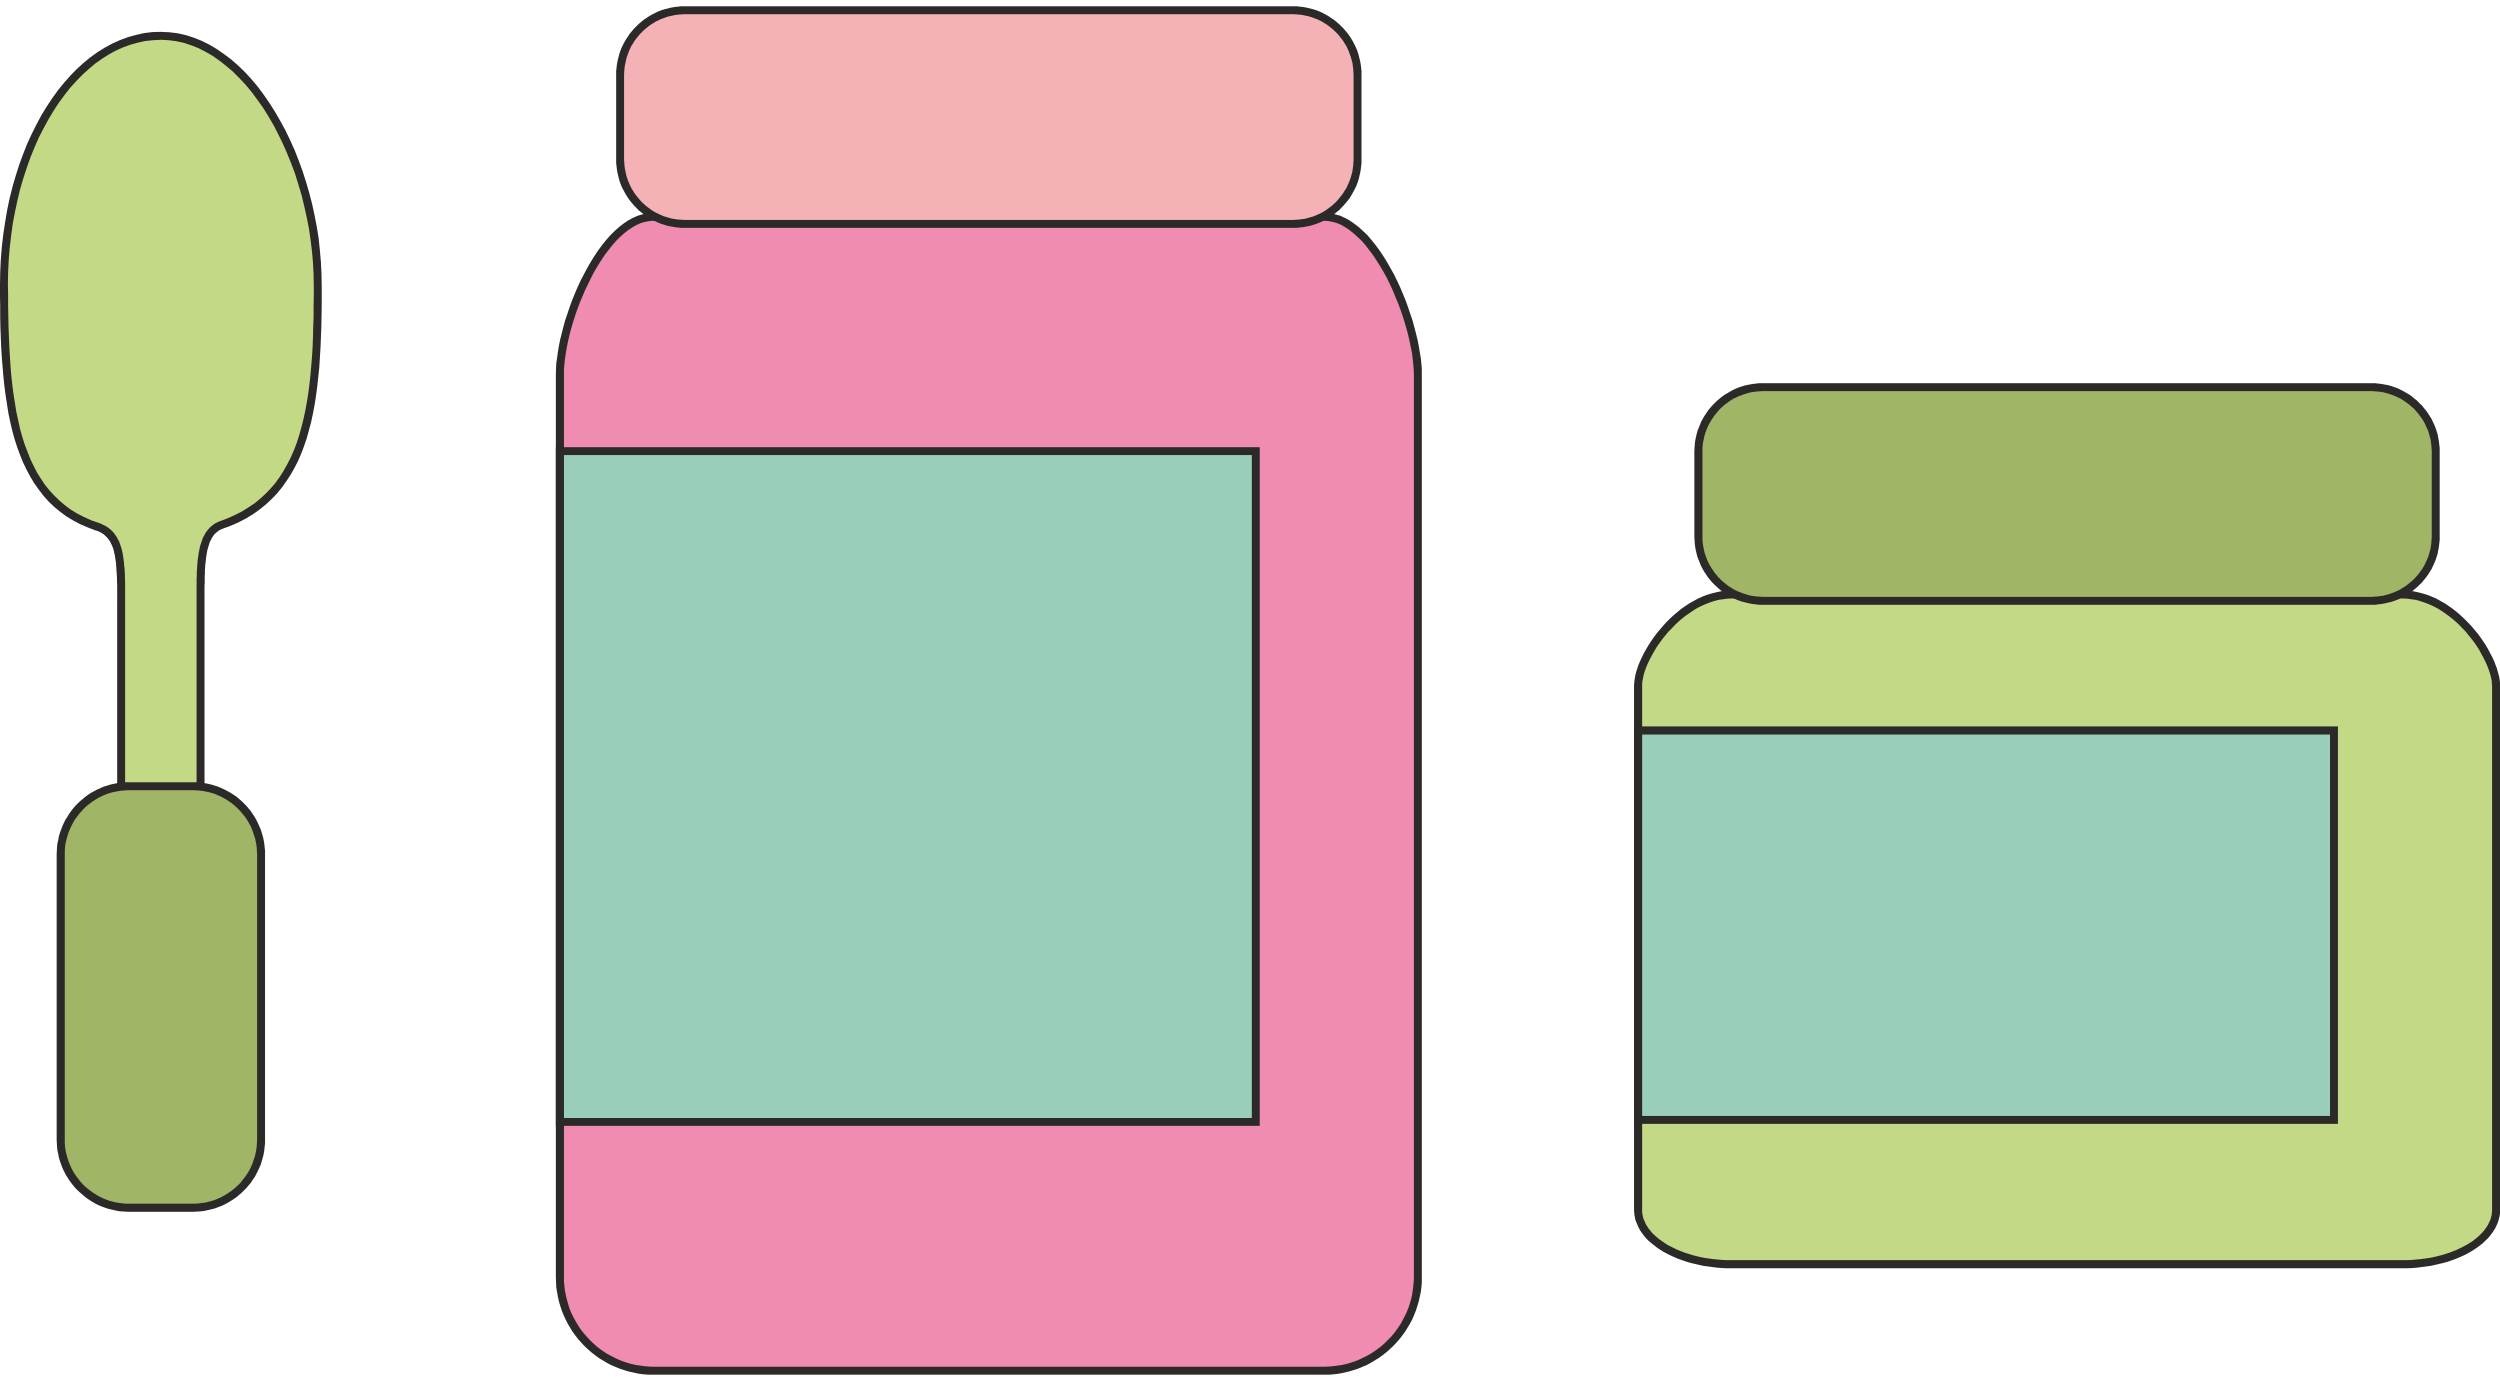 <svg xmlns="http://www.w3.org/2000/svg" width="105" height="58" fill-rule="evenodd" clip-rule="evenodd" image-rendering="optimizeQuality" shape-rendering="geometricPrecision" text-rendering="geometricPrecision" viewBox="0 0 123.1 67.38"><path fill="#F08BB2" d="M32.17 10.37h33.04c2.53 0 4.6 5.21 4.6 7.75v44.46c0 2.53-2.07 4.6-4.6 4.6H32.17c-2.53 0-4.6-2.07-4.6-4.6V18.12c0-2.54 2.07-7.75 4.6-7.75z"/><path fill="#2B2A29" fill-rule="nonzero" d="M65.21 10.56H32.17v-.39h33.04v.39zm4.8 7.56h-.39l-.01-.24-.02-.25-.03-.26-.03-.28-.06-.29-.06-.3-.07-.3-.08-.31-.09-.31-.1-.32-.11-.32-.12-.32-.13-.31-.13-.32-.14-.3-.15-.31-.16-.29-.17-.29-.17-.27-.17-.26-.19-.25-.18-.24-.19-.22-.2-.19-.2-.18-.2-.16-.21-.14-.2-.12-.21-.09-.21-.06-.21-.04-.21-.02v-.39l.26.02.25.05.26.07.24.11.24.13.23.16.22.17.22.2.22.21.2.24.2.25.19.26.18.27.18.29.17.3.17.3.15.31.15.32.14.33.13.32.12.33.11.33.11.32.09.33.08.31.08.32.06.31.05.3.05.29.03.28.02.26v.26zm-.39 44.46V18.12h.39v44.46h-.39zm-4.41 4.8v-.39l.22-.01.23-.02.22-.03.21-.03.22-.05.2-.06.21-.07.2-.08.19-.09.2-.1.18-.1.18-.12.17-.12.17-.13.16-.14.15-.15.15-.15.14-.16.13-.17.12-.17.12-.18.1-.19.1-.19.09-.19.08-.2.07-.21.06-.21.05-.21.03-.21.03-.23.02-.22.01-.22h.39v.24l-.02.25-.03.24-.05.23-.05.23-.07.23-.07.22-.09.22-.09.22-.11.2-.12.2-.12.2-.14.19-.14.18-.15.17-.16.17-.17.16-.17.15-.18.14-.19.14-.2.12-.2.12-.2.11-.22.09-.22.09-.22.07-.23.07-.23.05-.23.05-.24.03-.25.02h-.24zm-33.04-.39h33.04v.39H32.17v-.39zm-4.8-4.41h.4v.22l.02.22.03.23.04.21.05.21.06.21.06.21.08.2.09.19.1.19.11.19.11.18.12.17.14.17.14.16.14.15.16.15.15.14.17.13.17.12.18.12.19.1.19.1.19.09.2.08.21.07.21.06.21.05.22.03.22.03.22.02.22.01v.39h-.24l-.25-.02-.24-.03-.23-.05-.23-.05-.23-.07-.22-.07-.22-.09-.21-.09-.21-.11-.2-.12-.2-.12-.19-.14-.18-.14-.17-.15-.17-.16-.16-.17-.15-.17-.14-.18-.14-.19-.12-.2-.12-.2-.1-.2-.1-.22-.09-.22-.07-.22-.07-.23-.05-.23-.04-.23-.04-.24-.01-.25-.01-.24zm.4-44.46v44.46h-.4V18.12h.4zm4.4-7.95v.39l-.21.02-.21.04-.21.06-.2.09-.21.12-.21.14-.2.16-.2.18-.19.19-.19.22-.19.24-.19.25-.17.26-.17.27-.17.29-.15.29-.15.31-.15.31-.13.31-.13.31-.12.32-.11.32-.1.32-.09.31-.08.31-.07.3-.06.3-.05.29-.04.28-.03.26-.02.25v.24h-.4l.01-.26.01-.26.04-.28.04-.29.05-.3.06-.31.08-.31.08-.32.09-.33.11-.32.11-.33.12-.33.13-.32.14-.33.15-.32.16-.31.16-.3.17-.3.18-.29.18-.27.19-.26.2-.25.21-.24.21-.21.22-.2.22-.17.23-.16.24-.13.25-.11.25-.07.25-.05.26-.02z"/><path fill="#99CFBA" d="M27.57 54.94V21.9h34.27v33.04z"/><path fill="#2B2A29" fill-rule="nonzero" d="M27.77 21.9v33.04h-.4V21.9l.2-.19.2.19zm-.4 0v-.19h.2l-.2.19zm34.47.2H27.57v-.39h34.27l.19.19-.19.2zm0-.39h.19v.19l-.19-.19zm-.2 33.23V21.9h.39v33.04l-.19.19-.2-.19zm.39 0v.19h-.19l.19-.19zm-34.46-.2h34.27v.39H27.57l-.2-.19.2-.2zm0 .39h-.2v-.19l.2.19z"/><path fill="#F5B2B6" d="M33.7.2h29.98c1.74 0 3.16 1.42 3.16 3.16v4.19c0 1.74-1.42 3.17-3.16 3.17H33.7c-1.74 0-3.16-1.43-3.16-3.17V3.36C30.54 1.62 31.96.2 33.7.2z"/><path fill="#2B2A29" fill-rule="nonzero" d="M63.68.39H33.7V0h29.98v.39zm3.36 2.97h-.39l-.01-.15-.01-.15-.02-.15-.02-.14-.04-.14-.04-.15-.05-.13-.05-.14-.06-.13-.06-.13-.08-.12-.07-.12-.09-.12-.09-.11-.09-.11-.1-.1-.1-.1-.11-.09-.11-.09-.12-.09-.12-.07-.12-.08-.13-.06-.13-.06-.14-.05-.13-.05-.14-.04-.15-.03-.14-.03-.15-.02-.15-.01-.15-.01V0h.17l.17.02.17.02.16.03.16.04.16.04.16.05.15.06.15.07.15.08.14.08.13.09.14.09.12.1.13.11.11.11.11.11.11.13.1.12.1.14.08.13.08.14.08.15.07.15.06.15.05.16.04.16.04.16.03.16.02.17.02.17v.17zm-.39 4.19V3.36h.39v4.19h-.39zm-2.97 3.36v-.39l.15-.01.15-.01.15-.02.14-.02.15-.04.14-.04.13-.04.14-.06.13-.06.13-.06.12-.07.12-.08.12-.09.11-.08.11-.1.1-.09.1-.11.09-.11.09-.11.09-.12.07-.12.08-.12.06-.13.06-.13.05-.13.05-.14.04-.14.04-.15.02-.14.02-.15.01-.15.01-.15h.39v.17l-.02.17-.02.17-.03.16-.04.17-.04.16-.05.15-.06.16-.07.14-.08.15-.08.14-.08.14-.1.13-.1.12-.11.13-.11.11-.11.12-.13.1-.12.1-.14.1-.13.08-.14.09-.15.07-.15.07-.15.06-.16.05-.16.05-.16.03-.16.03-.17.02-.17.02h-.17zm-29.98-.39h29.98v.39H33.7v-.39zm-3.36-2.97h.39l.01.15.01.15.02.15.03.14.03.15.04.14.05.14.05.13.06.13.06.13.08.12.07.12.09.12.09.11.09.11.1.11.1.09.11.1.11.08.12.09.12.08.12.07.13.06.13.06.14.06.13.04.14.04.15.04.14.02.15.02.15.01.15.01v.39h-.17l-.17-.02-.17-.02-.16-.03-.16-.03-.16-.05-.16-.05-.15-.06-.15-.07-.15-.07-.14-.09-.13-.08-.14-.1-.12-.1-.13-.1-.11-.12-.11-.11-.11-.13-.1-.12-.09-.13-.09-.14-.08-.14-.08-.15-.07-.14-.06-.16-.05-.15-.04-.16-.04-.17-.03-.16-.02-.17-.02-.17v-.17zm.39-4.19v4.19h-.39V3.36h.39zM33.7 0v.39l-.15.01-.15.01-.15.02-.14.03-.15.03-.14.04-.13.05-.14.05-.13.06-.13.06-.12.08-.12.07-.12.09-.11.09-.11.09-.1.1-.1.1-.09.11-.09.11-.09.12-.07.12-.08.12-.06.13-.06.13-.05.14-.05.13-.04.15-.03.14-.03.14-.02.15-.01.15-.01.15h-.39v-.17l.02-.17.02-.17.03-.16.04-.16.04-.16.05-.16.06-.15.07-.15.08-.15.08-.14.09-.13.09-.14.1-.12.11-.13.11-.11.11-.11.13-.11.12-.1.14-.09.13-.09.14-.08.15-.08.15-.07.15-.06.16-.05.16-.04.16-.04.16-.03.17-.02.17-.02h.17z"/><path fill="#C4D985" d="M7.92 1.46c4.27 0 7.72 6.18 7.73 12.28 0 5.69-.38 10.31-4.77 11.8-1.05.41-1 1.96-1 3.87v25.47H5.97v-25.4c0-2.24-.01-3.47-1.2-3.86C.58 24.23.2 19.35.2 13.74.2 6.95 3.66 1.46 7.92 1.46z"/><path fill="#2B2A29" fill-rule="nonzero" d="M15.84 13.74h-.39l-.01-.57-.03-.56-.05-.56-.07-.56-.08-.56-.11-.55-.12-.54-.13-.54-.16-.53-.16-.52-.19-.51-.2-.49-.21-.48-.23-.47-.23-.45-.26-.44-.26-.42-.28-.39-.28-.38-.3-.36-.31-.33-.31-.31-.33-.28-.33-.26-.34-.24-.35-.2-.35-.18-.36-.14-.36-.12-.37-.08-.38-.05-.38-.02v-.39l.42.02.41.05.4.09.4.13.38.15.38.19.37.22.36.25.36.27.34.3.33.32.32.35.31.37.29.39.29.42.27.43.26.45.25.46.23.48.22.49.2.51.19.52.17.53.16.55.14.54.12.56.11.56.09.57.06.58.05.57.03.58.01.58zm-4.88 11.99l-.15-.37h.01l.39-.15.36-.16.35-.18.32-.2.3-.2.28-.23.27-.25.24-.25.23-.27.21-.29.19-.3.18-.32.17-.33.15-.34.14-.36.12-.37.11-.39.1-.39.09-.41.08-.42.07-.43.06-.45.05-.45.04-.46.04-.47.03-.48.02-.5.01-.5.02-.5v-.52l.01-.52v-.53h.39v1.06l-.01.52-.01.51-.02.5-.02.49-.03.49-.03.48-.05.47-.05.46-.06.46-.07.44-.08.43-.09.42-.11.41-.11.4-.13.38-.14.37-.16.37-.18.35-.19.33-.21.32-.22.31-.24.29-.27.28-.28.26-.3.24-.32.23-.35.21-.36.19-.39.17-.41.15h.01zm-.15-.37l.01-.01v.01h-.01zm-.74 4.05h-.39v-1.2l.01-.16v-.16l.01-.15.01-.16.01-.15.01-.14.02-.14.02-.14.02-.13.03-.13.02-.13.04-.12.04-.12.04-.12.04-.11.06-.1.05-.1.07-.1.07-.09.08-.09.08-.07.09-.07.1-.07.1-.05.11-.05.15.37-.08.03-.08.04-.07.05-.06.05-.06.05-.06.06-.05.07-.05.07-.04.08-.05.09-.04.09-.03.1-.03.1-.03.1-.03.12-.02.12-.02.12-.02.13-.01.13-.02.14-.01.14-.01.14v.16l-.01.15v.32l-.01.16V29.41zm-.39 25.47V29.41h.39v25.47l-.19.19-.2-.19zm.39 0v.19h-.19l.19-.19zm-4.1-.2h3.91v.39H5.97l-.2-.19.2-.2zm0 .39h-.2v-.19l.2.19zm.19-25.59v25.4h-.39v-25.4h.39zm-1.45-3.67l.13-.38.11.04.12.06.11.05.1.06.09.07.09.07.08.08.08.09.06.09.07.1.05.1.06.1.04.11.04.12.04.12.03.12.03.13.02.14.02.13.02.15.01.15.02.15.01.16.01.16v.17l.01.17v1.16h-.39v-.97l-.01-.18v-.17L5.75 28l-.01-.16-.01-.15-.01-.15-.01-.14-.02-.13-.02-.13-.02-.12-.03-.12-.02-.11-.03-.1-.04-.1-.04-.09-.04-.08-.04-.08-.05-.07-.05-.07-.06-.06-.06-.06-.06-.06-.07-.05-.08-.05-.08-.04-.09-.04-.1-.03zM0 13.74h.39l.01.52v.52l.01.51.01.51.02.5.02.49.03.49.03.47.04.47.05.46.06.45.07.44.07.43.09.41.09.41.11.39.12.38.14.36.14.36.16.33.17.33.19.3.2.3.22.27.24.26.25.24.27.23.28.21.31.19.33.17.35.16.37.13-.13.38-.39-.15-.37-.16-.36-.19-.33-.2-.31-.23-.29-.24-.27-.26-.25-.28-.23-.3-.22-.31-.2-.33-.18-.34-.17-.35-.15-.37-.14-.38-.13-.4-.11-.4-.1-.42-.09-.43-.07-.44-.07-.45-.06-.45-.05-.47-.04-.48-.04-.48-.03-.49-.02-.49-.02-.51-.01-.51v-.51L0 14.27v-.53zM7.92 1.26v.39l-.38.02-.38.04-.37.08-.36.1-.36.13-.36.16-.35.19-.33.21-.34.24-.32.27-.32.29-.3.31-.3.33-.28.36-.28.38-.26.4-.25.42-.24.44-.23.45-.21.48-.2.49-.18.51-.17.52-.16.54-.13.55-.12.56-.11.58-.08.59-.07.6-.05.61-.03.62-.01.62H0l.01-.64.03-.63.05-.62.07-.61.09-.6.1-.59.12-.58.14-.56.16-.55.17-.54.19-.52.2-.51.22-.48.24-.48.24-.45.26-.43.28-.42.28-.39.3-.37.31-.35.32-.33.33-.3.34-.28.35-.25.37-.23.37-.2.38-.17.38-.14.4-.11.4-.09.41-.05.41-.01z"/><path fill="#A1B567" d="M6.34 38.4h3.17c1.84 0 3.34 1.51 3.34 3.35v14.06c0 1.84-1.5 3.35-3.34 3.35H6.34c-1.84 0-3.35-1.51-3.35-3.35V41.75c0-1.84 1.51-3.35 3.35-3.35z"/><path fill="#2B2A29" fill-rule="nonzero" d="M9.51 38.6H6.34v-.39h3.17v.39zm3.54 3.15h-.39l-.01-.16-.01-.16-.02-.16-.03-.15-.03-.15-.05-.15-.05-.15-.05-.14-.06-.14-.07-.13-.08-.14-.08-.13-.09-.12-.1-.12-.09-.11-.11-.11-.11-.11-.11-.1-.12-.09-.13-.09-.12-.08-.14-.08-.13-.07-.14-.06-.14-.06-.15-.05-.15-.04-.15-.03-.16-.03-.15-.02-.16-.01-.16-.01v-.39h.18l.18.01.17.03.18.03.17.04.17.05.16.05.16.07.16.07.15.08.15.08.14.09.15.1.13.11.13.11.12.12.12.12.11.13.11.13.09.14.1.15.08.14.08.16.07.16.07.16.05.16.05.17.04.17.03.17.02.18.02.18v.18zm-.39 14.06V41.75h.39v14.06h-.39zm-3.15 3.55v-.4h.16l.16-.02.15-.02.16-.02.15-.04.15-.04.15-.05.14-.06.14-.06.13-.07.14-.08.12-.08.13-.09.12-.09.11-.1.11-.1.11-.11.09-.12.1-.12.09-.12.08-.13.08-.13.07-.14.06-.14.05-.14.05-.15.05-.15.03-.15.03-.15.02-.16.01-.16.01-.16h.39v.18l-.02.18-.02.18-.03.17-.04.17-.05.17-.05.17-.07.16-.07.15-.08.16-.08.15-.1.14-.09.14-.11.13-.11.13-.12.12-.12.12-.13.11-.13.11-.15.1-.14.09-.15.09-.15.08-.16.07-.16.06-.16.06-.17.04-.17.04-.18.04-.17.02-.18.01-.18.01zm-3.17-.4h3.17v.4H6.34v-.4zm-3.55-3.15h.4v.16l.01.16.02.16.03.15.04.15.04.15.05.15.06.14.06.14.07.14.07.13.09.13.09.12.09.12.1.12.1.11.11.1.12.1.12.09.12.09.13.08.13.08.14.07.13.06.15.06.14.05.15.04.16.04.15.02.16.02.16.02h.16v.4l-.19-.01-.17-.01-.18-.02-.17-.04-.18-.04-.16-.04-.17-.06-.16-.06-.16-.07-.15-.08-.15-.09-.14-.09-.14-.1-.13-.11-.13-.11-.13-.12-.12-.12-.11-.13-.1-.13-.1-.14-.09-.14-.09-.15-.08-.16-.07-.15-.06-.16-.06-.17-.05-.17-.03-.17-.04-.17-.02-.18-.01-.18-.01-.18zm.4-14.06v14.06h-.4V41.75h.4zm3.15-3.54v.39l-.16.01-.16.01-.16.02-.15.03-.16.03-.15.04-.14.05-.15.06-.13.06-.14.07-.13.08-.13.08-.12.09-.12.09-.12.1-.11.11-.1.11-.1.11-.09.12-.09.12-.09.13-.07.14-.07.13-.06.14-.06.14-.05.15-.04.15-.04.15-.03.15-.02.16-.01.16v.16h-.4l.01-.18.01-.18.02-.18.04-.17.03-.17.05-.17.06-.16.06-.16.07-.16.08-.16.09-.14.09-.15.1-.14.1-.13.11-.13.12-.12.13-.12.13-.11.13-.11.14-.1.14-.09.15-.08.15-.08.16-.07.16-.07.17-.05.16-.05.18-.04.17-.03.18-.03.17-.01h.19z"/><path fill="#C4D985" d="M85.27 28.96h33.03c2.53 0 4.61 3.03 4.61 4.5v25.81c0 1.47-2.08 2.67-4.61 2.67H85.27c-2.54 0-4.61-1.2-4.61-2.67V33.46c0-1.47 2.07-4.5 4.61-4.5z"/><path fill="#2B2A29" fill-rule="nonzero" d="M118.3 29.16H85.27v-.39h33.03v.39zm4.8 4.3h-.39l-.01-.12-.01-.14-.03-.15-.04-.15-.05-.16-.06-.17-.07-.17-.08-.17-.09-.18-.1-.18-.1-.19-.12-.18-.12-.18-.14-.18-.14-.17-.14-.18-.16-.16-.16-.17-.17-.16-.18-.15-.18-.14-.18-.13-.19-.13-.2-.12-.2-.1-.2-.09-.21-.08-.21-.07-.21-.06-.22-.03-.22-.03-.22-.01v-.39l.25.01.25.02.24.05.24.06.23.07.23.09.23.1.21.12.22.12.2.14.2.14.2.16.18.16.18.17.17.17.17.18.16.19.15.18.14.19.13.19.13.2.11.19.1.19.1.19.09.19.07.19.07.18.05.19.05.17.03.17.02.17v.15zm-.39 25.81V33.46h.39v25.81h-.39zm-4.41 2.87v-.4h.23l.23-.01.22-.02.22-.02.22-.03.21-.03.21-.04.2-.05.2-.05.19-.06.19-.06.18-.07.17-.07.17-.08.16-.08.15-.08.15-.09.14-.09.13-.1.12-.1.11-.1.1-.1.1-.11.08-.11.08-.11.06-.11.06-.12.05-.11.03-.12.03-.11.01-.12.01-.12h.39v.15l-.02.15-.04.16-.04.14-.06.14-.07.15-.08.13-.09.13-.1.13-.11.13-.12.11-.12.12-.14.11-.15.11-.15.1-.16.1-.16.09-.18.09-.18.08-.19.08-.19.07-.2.07-.2.06-.22.05-.21.05-.22.05-.22.03-.23.03-.23.03-.24.02-.24.01h-.24zm-33.03-.4h33.03v.4H85.27v-.4zm-4.81-2.47h.4v.12l.02.12.02.11.04.12.05.11.05.12.07.11.07.11.09.11.09.11.11.1.11.1.12.1.13.09.14.1.14.09.16.08.16.08.16.08.18.07.18.07.19.06.19.06.19.05.21.05.21.04.21.03.21.03.22.02.23.02.23.01h.23v.4h-.25l-.23-.01-.24-.02-.23-.03-.23-.03-.23-.03-.21-.05-.22-.05-.21-.05-.2-.06-.2-.07-.2-.07-.18-.08-.18-.08-.18-.09-.17-.09-.16-.1-.15-.1-.14-.11-.14-.11-.13-.11-.12-.12-.11-.13-.1-.13-.09-.13-.08-.14-.06-.14-.06-.14-.05-.14-.03-.16-.02-.15-.01-.15zm.4-25.81v25.81h-.4V33.46h.4zm4.41-4.69v.39l-.23.01-.21.03-.22.03-.22.06-.21.07-.2.08-.21.09-.2.1-.19.12-.19.13-.19.13-.18.14-.17.15-.17.16-.16.17-.16.16-.15.18-.14.17-.13.18-.13.18-.11.18-.11.19-.1.18-.09.18-.08.17-.07.17-.06.17-.05.16-.03.15-.03.15-.02.14v.12h-.4l.01-.15.02-.17.03-.17.04-.17.06-.19.06-.18.08-.19.09-.19.09-.19.11-.19.11-.19.13-.2.13-.19.14-.19.15-.18.16-.19.16-.18.17-.17.18-.17.19-.16.19-.16.2-.14.21-.14.21-.12.22-.12.22-.1.23-.09.24-.07.24-.06.24-.05.25-.02.25-.01z"/><path fill="#99CFBA" d="M80.66 54.83V35.66h34.27v19.17z"/><path fill="#2B2A29" fill-rule="nonzero" d="M80.86 35.66v19.17h-.4V35.66l.2-.2.2.2zm-.4 0v-.2h.2l-.2.2zm34.47.2H80.66v-.4h34.27l.19.2-.19.2zm0-.4h.19v.2l-.19-.2zm-.2 19.37V35.66h.39v19.17l-.19.2-.2-.2zm.39 0v.2h-.19l.19-.2zm-34.46-.19h34.27v.39H80.66l-.2-.2.2-.19zm0 .39h-.2v-.2l.2.2z"/><path fill="#A1B567" d="M86.8 18.76h29.97c1.74 0 3.16 1.42 3.16 3.16v4.19c0 1.74-1.42 3.16-3.16 3.16H86.8c-1.75 0-3.17-1.42-3.17-3.16v-4.19c0-1.74 1.42-3.16 3.17-3.16z"/><path fill="#2B2A29" fill-rule="nonzero" d="M116.77 18.95H86.8v-.39h29.97v.39zm3.36 2.97h-.39l-.01-.15-.01-.15-.02-.15-.02-.14-.04-.15-.04-.14-.04-.14-.06-.13-.06-.13-.06-.13-.07-.12-.08-.12-.09-.12-.08-.11-.1-.11-.09-.11-.11-.09-.11-.1-.11-.08-.12-.09-.12-.08-.12-.07-.13-.06-.13-.06-.13-.05-.14-.05-.14-.04-.15-.04-.14-.02-.15-.02-.15-.01-.15-.01v-.39h.17l.17.02.17.02.16.03.17.03.16.05.15.05.16.06.14.07.15.08.14.08.14.08.13.1.12.1.13.1.11.12.12.11.1.13.1.12.1.14.08.13.09.14.07.15.07.15.06.15.05.15.05.16.03.17.03.16.02.17.02.17v.17zm-.39 4.19v-4.19h.39v4.19h-.39zm-2.97 3.36v-.39l.15-.01.15-.01.15-.02.14-.02.15-.04.14-.04.14-.05.13-.05.13-.06.13-.06.12-.08.12-.07.12-.09.11-.09.11-.09.11-.1.09-.1.1-.11.08-.11.09-.12.08-.12.07-.12.06-.13.06-.13.06-.14.04-.13.04-.14.04-.15.02-.14.02-.15.01-.15.01-.15h.39v.17l-.02.17-.02.17-.03.16-.03.17-.05.16-.05.15-.06.15-.07.15-.07.15-.09.14-.08.13-.1.14-.1.12-.1.13-.12.11-.11.11-.13.11-.12.1-.13.1-.14.08-.14.08-.15.08-.14.07-.16.06-.15.05-.16.04-.17.04-.16.03-.17.02-.17.02h-.17zm-29.97-.39h29.97v.39H86.8v-.39zm-3.37-2.97h.4v.15l.01.15.02.15.03.14.03.15.04.14.05.13.05.14.06.13.07.13.07.12.08.12.08.12.09.11.09.11.1.1.1.1.11.09.11.09.12.09.12.07.12.08.13.06.13.06.14.05.14.05.14.04.14.04.15.02.14.02.15.01.16.01v.39h-.18l-.17-.02-.16-.02-.17-.03-.16-.04-.16-.04-.16-.05-.15-.06-.15-.07-.15-.08-.13-.08-.14-.08-.14-.1-.12-.1-.12-.11-.12-.11-.11-.11-.11-.13-.1-.12-.09-.14-.09-.13-.08-.14-.08-.15-.06-.15-.06-.15-.06-.15-.04-.16-.04-.17-.03-.16-.02-.17-.01-.17-.01-.17zm.4-4.19v4.19h-.4v-4.19h.4zm2.97-3.36v.39l-.16.01-.15.01-.14.02-.15.02-.14.04-.14.04-.14.05-.14.05-.13.06-.13.06-.12.07-.12.08-.12.09-.11.08-.11.1-.1.09-.1.11-.09.11-.09.11-.08.12-.08.12-.07.12-.07.13-.06.13-.05.13-.05.14-.04.14-.03.15-.03.14-.02.15-.01.15v.15h-.4l.01-.17.01-.17.02-.17.03-.16.04-.17.04-.16.06-.15.06-.15.06-.15.08-.15.08-.14.09-.13.09-.14.1-.12.11-.13.11-.11.12-.12.12-.1.12-.1.14-.1.14-.08.13-.08.15-.08.15-.07.15-.06.16-.05.16-.05.16-.03.17-.03.16-.02.17-.02h.18z"/></svg>